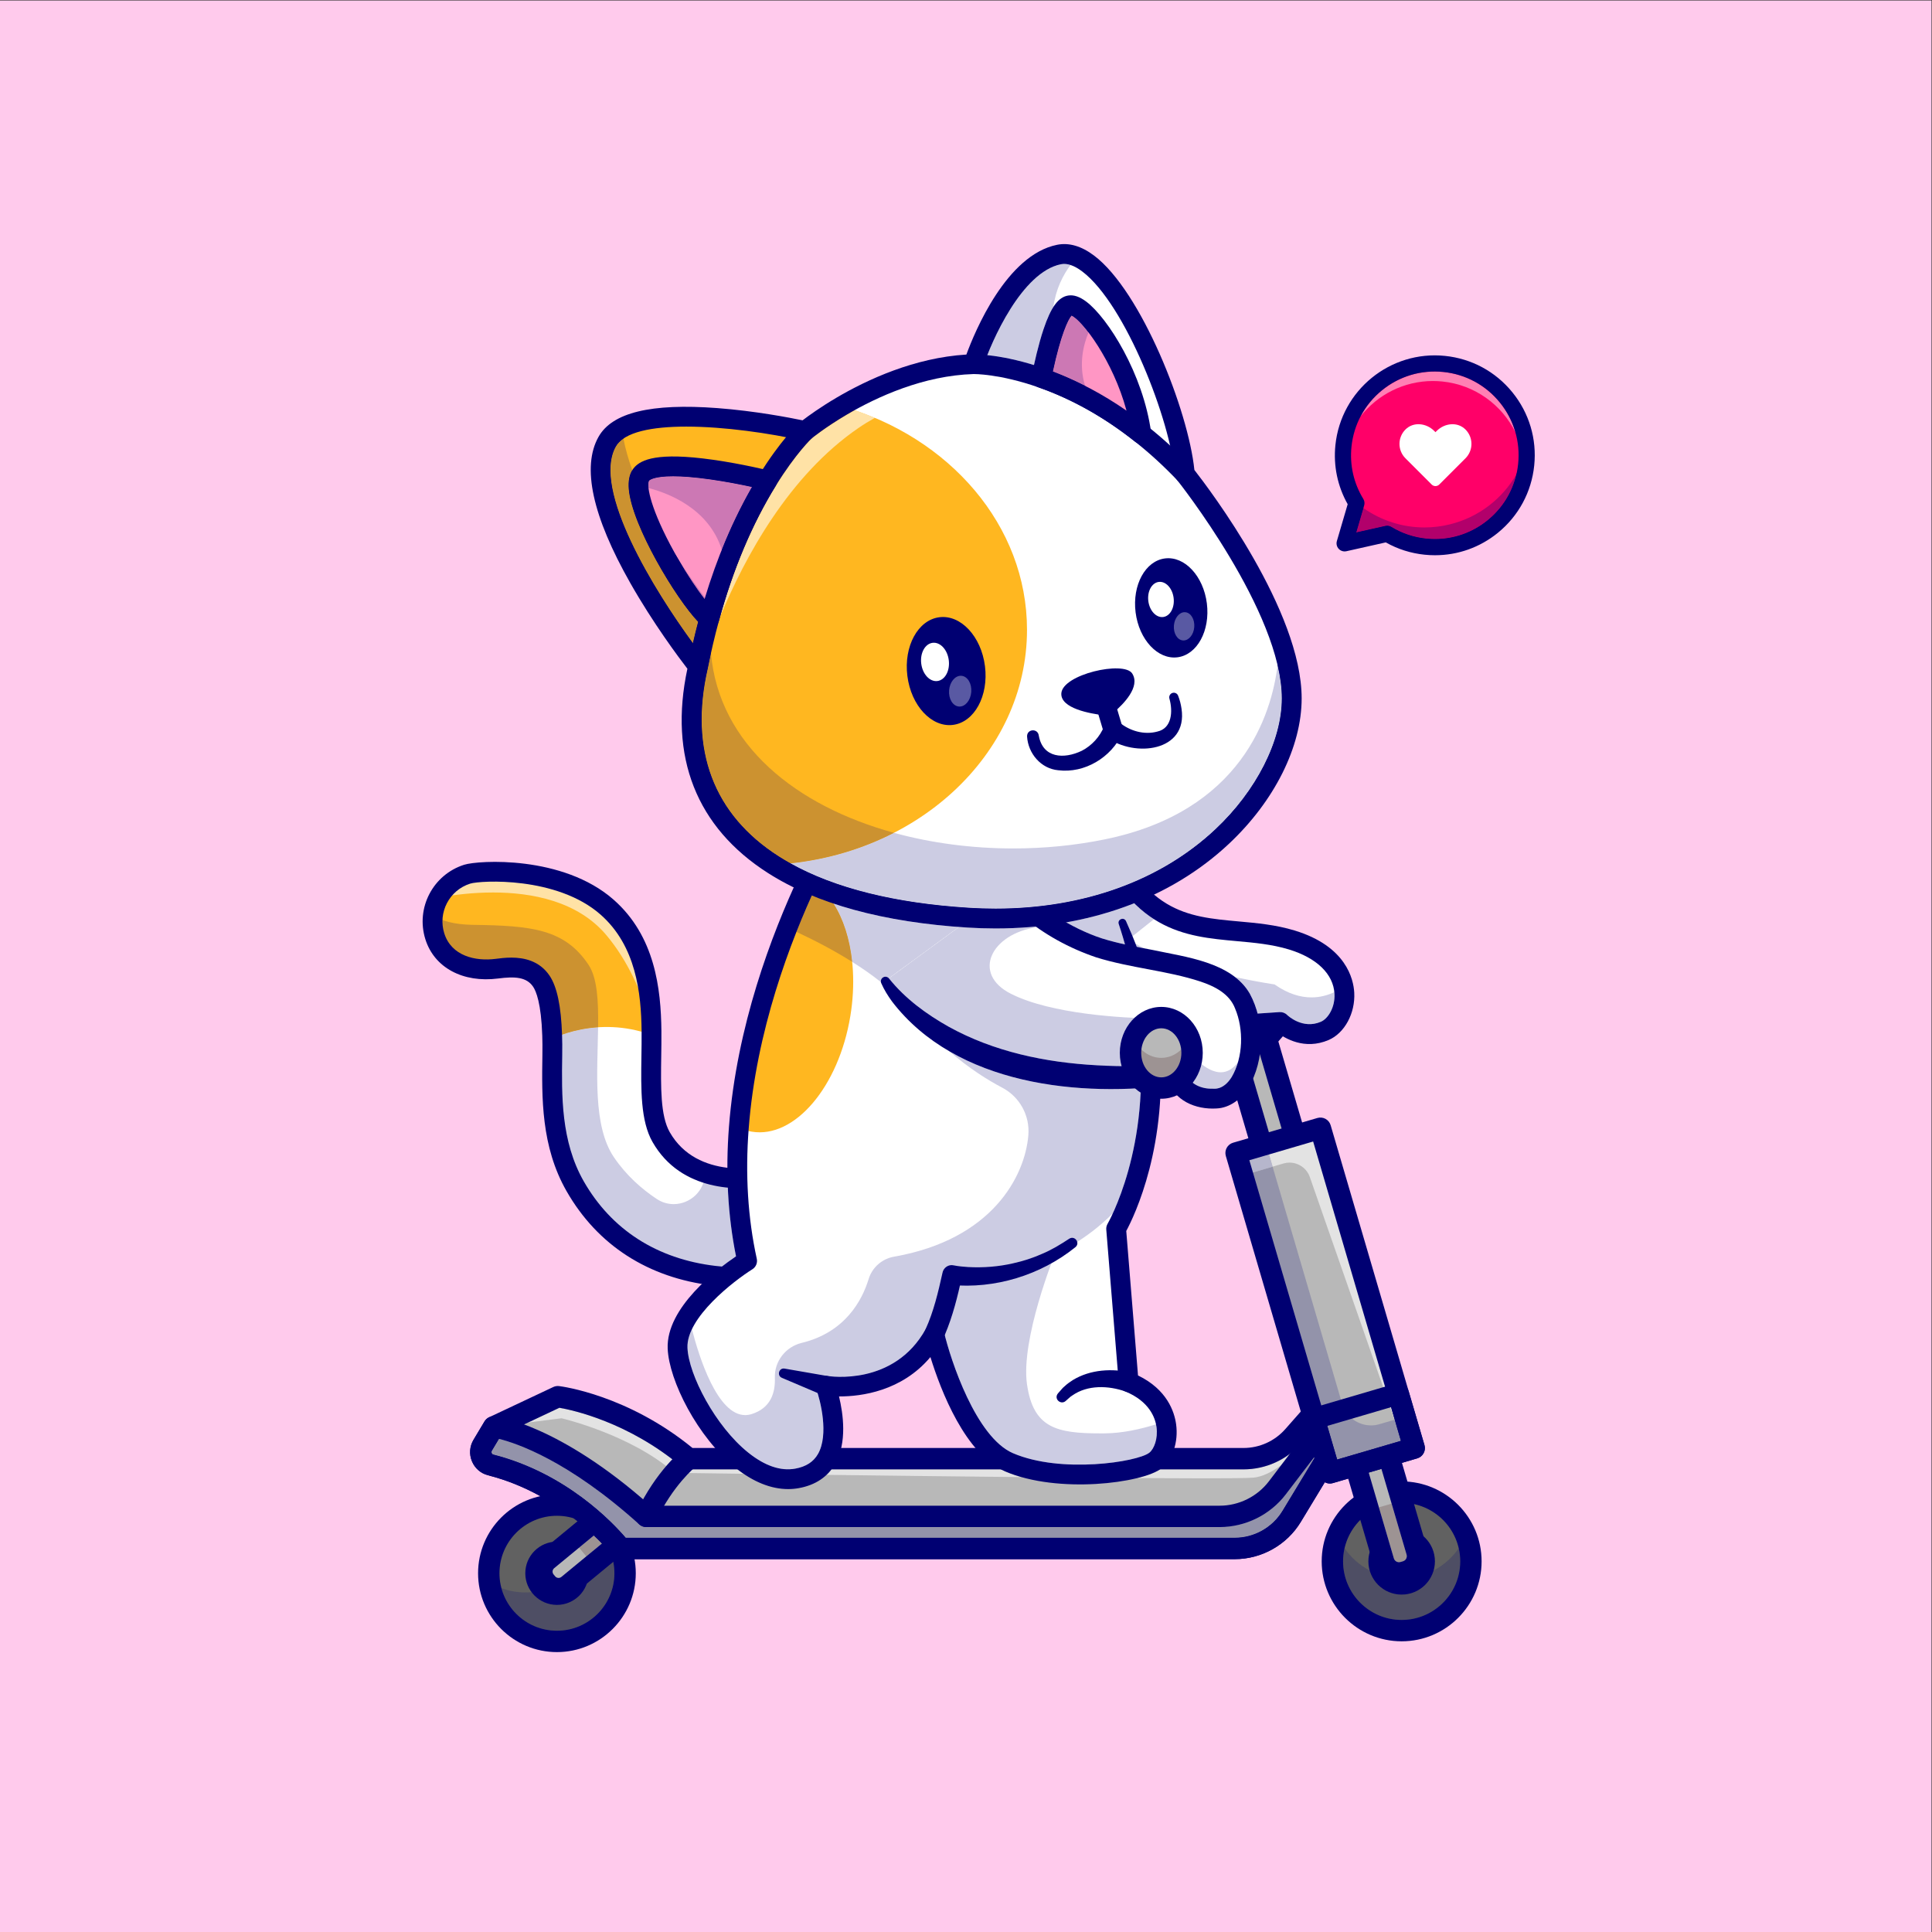 <?xml version="1.0" encoding="UTF-8" standalone="no"?>
<!-- Created with Inkscape (http://www.inkscape.org/) -->

<svg
   version="1.1"
   id="svg2"
   width="5333.333"
   height="5333.333"
   viewBox="0 0 5333.333 5333.333"
   sodipodi:docname="cat_kickBoard.eps"
   xmlns:inkscape="http://www.inkscape.org/namespaces/inkscape"
   xmlns:sodipodi="http://sodipodi.sourceforge.net/DTD/sodipodi-0.dtd"
   xmlns="http://www.w3.org/2000/svg"
   xmlns:svg="http://www.w3.org/2000/svg">
  <rect x="0" y="0" width="5333.333" height="5333.333" fill="#333333" stroke="none"/>
  <defs
     id="defs6" />
  <sodipodi:namedview
     id="namedview4"
     pagecolor="#ffffff"
     bordercolor="#000000"
     borderopacity="0.25"
     inkscape:showpageshadow="2"
     inkscape:pageopacity="0.0"
     inkscape:pagecheckerboard="0"
     inkscape:deskcolor="#d1d1d1" />
  <g
     id="g8"
     inkscape:groupmode="layer"
     inkscape:label="ink_ext_XXXXXX"
     transform="matrix(1.333,0,0,-1.333,0,5333.333)">
    <g
       id="g10"
       transform="scale(0.1)">
      <path
         d="M 0,0 H 40000 V 40000 H 0 Z"
         style="fill:#ffcaec;fill-opacity:1;fill-rule:nonzero;stroke:none"
         id="path12" />
      <path
         d="m 16473.1,13679.8 c -61,-15.4 -502.5,-122.6 -1107,-122.6 -178.5,0 -371.8,9.8 -573.8,33.4 -1278.4,151.2 -2274.7,792.2 -2881.8,1854.2 -500.5,876.3 -486.2,1856.2 -472.8,2720.8 2,136.9 1.5,272.8 -3.1,404 -15.9,482.5 -79.5,905.6 -223.6,1119.9 -218.9,325.1 -612.2,300 -920.4,260 -562.02,-72.3 -1116.32,130.3 -1286.05,670.7 -45.64,145.1 -57.44,292.3 -39.99,433.8 48.19,386.2 315.35,727.7 710.69,852.3 244.6,76.9 1458.85,589.7 2894.65,-680.5 791.7,-699.4 912.2,-1678.8 922,-2564.9 1.5,-180.5 -1.1,-356.9 -3.6,-526.1 -9.8,-660 -19,-1283.5 203,-1672.7 230.3,-402 565.6,-623 908.7,-738.9 626.6,-212.8 1279.8,-75.4 1365.5,-55.9 l 507.6,-1987.5"
         style="fill:#ffffff;fill-opacity:1;fill-rule:nonzero;stroke:none"
         id="path14" />
      <path
         d="m 13479.6,18582.5 h -0.6 c -1112.2,399.4 -2027,-75.4 -2056.7,-91.3 -15.9,482.5 -79.5,905.5 -223.6,1119.9 -218.9,325.1 -612.2,300 -920.4,259.9 -562.02,-72.2 -1116.32,130.3 -1286.05,670.8 -97.95,311.7 -39.49,635.8 132.29,886.6 124.6,183.5 310.23,327.6 538.41,399.4 244.6,76.9 1458.85,589.7 2894.65,-680.4 714.3,-630.8 882,-1489.1 915.3,-2301.9 3.6,-88.2 5.6,-175.9 6.7,-263"
         style="fill:#ffb720;fill-opacity:1;fill-rule:nonzero;stroke:none"
         id="path16" />
      <path
         d="m 13318.8,20031.3 c -131.2,436.4 -358.4,849.5 -748.9,1194.5 405.6,-310.7 626.3,-738.8 748.9,-1194.5"
         style="fill:#ffeaf7;fill-opacity:1;fill-rule:nonzero;stroke:none"
         id="path18" />
      <path
         d="m 13472.9,18845.5 c -33.3,812.8 -201,1671.1 -915.3,2301.9 -201.2,178 -398.1,321 -588.5,435 205.6,-92.3 408.4,-209.2 600.8,-356.6 v 0 c 390.5,-345 617.7,-758.1 748.9,-1194.5 106,-394.1 138.6,-808.8 154.1,-1185.8"
         style="fill:#ffffff;fill-opacity:1;fill-rule:nonzero;stroke:none"
         id="path20" />
      <path
         d="m 13472.9,18845.5 c -186.1,616.4 -473.3,1273.2 -915.8,1798.8 -595.9,707.6 -1548.3,883 -2346.2,883 -436.05,0 -825.96,-52.4 -1086.36,-98.9 124.6,183.5 310.23,327.6 538.41,399.4 91.54,28.8 361.45,74.5 723.25,74.5 442.6,0 1022.8,-68.4 1582.9,-319.9 190.4,-114 387.3,-257 588.5,-435 714.3,-630.8 882,-1489.1 915.3,-2301.9 v 0"
         style="fill:#ffe2a6;fill-opacity:1;fill-rule:nonzero;stroke:none"
         id="path22" />
      <path
         d="m 14728.8,13598.5 c -1247.9,164.7 -2221.3,801.9 -2818.3,1846.3 -418.9,733.4 -477.1,1539.4 -477.2,2289.5 0,146.2 2.2,290.3 4.4,431.3 0.7,49.2 1.1,98.2 1.1,147 0,62.6 -0.6,124.7 -2.1,185.9 76.6,38 437.9,204.3 949.4,237.6 -12.7,-924.2 -113.6,-2043.5 329.4,-2694.5 257.3,-378.3 578.7,-657.8 882.9,-860 111.8,-74.4 233.6,-108.1 352.4,-108.1 336.3,0 649.2,269.6 649.2,649.7 v 0 c 156.7,-53.2 315.1,-84.5 465.8,-101.3 12.2,-562.8 71.1,-1107.5 176.4,-1628.8 -121.7,-82.6 -311.6,-219.3 -513.4,-394.6 m -5765.73,7442.8 c 0.47,4.2 0.96,8.5 1.49,12.7 0.31,-0.2 0.61,-0.4 0.92,-0.6 -0.83,-4 -1.64,-8.1 -2.41,-12.1"
         style="fill:#cccce3;fill-opacity:1;fill-rule:nonzero;stroke:none"
         id="path24" />
      <path
         d="m 11436.7,18498.5 c -0.6,23.9 -1.3,47.6 -2.1,71.1 -15.9,482.5 -79.5,905.6 -223.6,1119.9 -152.4,226.3 -389.3,282.9 -623.2,282.9 -102.1,0 -203.6,-10.7 -297.2,-22.9 -72.8,-9.4 -145.6,-14.1 -217.3,-14.1 -481.94,0 -921.01,214.4 -1068.75,684.8 -44.27,140.8 -56.69,283.5 -41.48,421.1 0.77,4 1.58,8.1 2.41,12.1 169.23,-108.4 430.54,-191.2 832.85,-196.3 1220.37,-15.9 1898.77,-89.7 2390.07,-828.1 182.1,-273.4 205.1,-749.4 197.7,-1292.9 -511.5,-33.3 -872.8,-199.6 -949.4,-237.6 v 0"
         style="fill:#cc9230;fill-opacity:1;fill-rule:nonzero;stroke:none"
         id="path26" />
      <path
         d="m 10588.3,20178.7 c 265.9,0 585.3,-66.1 793,-374.5 154.3,-229.5 238.8,-631.1 258.4,-1227.8 4.5,-125.5 5.5,-261 3.2,-413.9 -12.9,-837.7 -27.5,-1787.1 445.8,-2616 573.4,-1002.9 1516.7,-1608.9 2727.8,-1752.2 181.3,-21.2 366.3,-31.9 549.7,-31.9 365.2,0 666.6,40.2 855.4,74 l -407.6,1595.7 c -490.6,-69.5 -1701.2,-119.6 -2300.6,928.2 -249.9,438 -240.3,1088.6 -230.1,1777.3 2.4,159.1 5.2,338.9 3.6,521.6 -8.6,782.2 -113.2,1763.9 -852.2,2412.5 -903.5,793.1 -2482.6,706.5 -2697.79,638.9 -431.42,-135.8 -672.16,-597.4 -536.54,-1028.8 148.14,-471.8 646.63,-582.6 1064.23,-528.8 84.3,10.9 198.1,25.7 323.7,25.7 z m 4777.9,-6826.5 c -199.2,0 -400.3,11.6 -597.6,34.7 -1345.7,159.2 -2395.5,835.6 -3036.1,1956.1 -529.1,926.5 -513.5,1935.5 -499.8,2825.8 2.2,145.8 1.2,274.6 -2.9,393.7 -22.1,669.6 -127.8,921.8 -188.9,1012.6 -136.6,202.9 -378.3,215.9 -723.8,171.1 -731.72,-94.1 -1323.5,224.8 -1508.09,812.6 -203.39,647 157.62,1339.3 804.76,1543.2 294.97,92.7 2040.83,200.3 3091.53,-722 860.9,-755.7 982.2,-1848.8 991.8,-2716.8 1.6,-188 -1.2,-370.5 -3.6,-531.5 -9.3,-631.3 -18.1,-1227.4 176.1,-1567.9 572.2,-1000.5 1900.9,-730.6 2050.5,-696.4 108.5,24.6 216.7,-41.5 244.3,-149.3 l 507.6,-1987.5 c 13.5,-52.8 5.4,-108.8 -22.5,-155.7 -27.9,-46.8 -73.2,-80.6 -126.1,-93.9 -85.3,-21.6 -542,-128.8 -1157.2,-128.8"
         style="fill:#000072;fill-opacity:1;fill-rule:nonzero;stroke:none"
         id="path28" />
      <path
         d="m 10121.9,7429.3 c 0,-779.6 632,-1411.6 1411.6,-1411.6 779.6,0 1411.5,632 1411.5,1411.6 0,779.6 -631.9,1411.5 -1411.5,1411.5 -779.6,0 -1411.6,-631.9 -1411.6,-1411.5"
         style="fill:#616161;fill-opacity:1;fill-rule:nonzero;stroke:none"
         id="path30" />
      <path
         d="m 11533.5,6239.1 c -549.8,0 -1013.6,374.6 -1149.8,882 153.8,-57.7 320.4,-89 494.4,-89 101.2,0 200,10.6 295.1,30.8 89.4,-97.5 210,-157.8 342.7,-170.6 17.6,-1.7 35,-2.6 52.4,-2.6 123.8,0 242.6,42.6 339.4,122.3 l 792.5,653.1 c 15.4,-76.3 23.5,-155.1 23.5,-235.8 0,-656.3 -533.9,-1190.2 -1190.2,-1190.2"
         style="fill:#4e4e64;fill-opacity:1;fill-rule:nonzero;stroke:none"
         id="path32" />
      <path
         d="m 11533.5,8619.5 c -656.3,0 -1190.2,-533.9 -1190.2,-1190.2 0,-656.3 533.9,-1190.2 1190.2,-1190.2 656.3,0 1190.2,533.9 1190.2,1190.2 0,656.3 -533.9,1190.2 -1190.2,1190.2 m 0,-2823.1 c -900.4,0 -1632.94,732.5 -1632.94,1632.9 0,900.4 732.54,1632.9 1632.94,1632.9 900.4,0 1632.9,-732.5 1632.9,-1632.9 0,-900.4 -732.5,-1632.9 -1632.9,-1632.9"
         style="fill:#000072;fill-opacity:1;fill-rule:nonzero;stroke:none"
         id="path34" />
      <path
         d="m 10878.4,7429.3 c 0,-361.8 293.3,-655.1 655.1,-655.1 361.8,0 655.1,293.3 655.1,655.1 0,361.8 -293.3,655.1 -655.1,655.1 -361.8,0 -655.1,-293.3 -655.1,-655.1"
         style="fill:#000072;fill-opacity:1;fill-rule:nonzero;stroke:none"
         id="path36" />
      <path
         d="m 11293.5,7263.8 31.7,-38.4 c 110.2,-133.8 307.9,-152.8 441.7,-42.6 l 1489.9,1227.7 -430.8,522.7 -1489.8,-1227.7 c -133.8,-110.2 -152.9,-308 -42.7,-441.7"
         style="fill:#b8b8b8;fill-opacity:1;fill-rule:nonzero;stroke:none"
         id="path38" />
      <path
         d="m 12141.5,7778.3 -149.1,181.2 306.2,252.3 c 63.6,-60.2 119.5,-116.1 167.5,-166 l -324.6,-267.5"
         style="fill:#9d9393;fill-opacity:1;fill-rule:nonzero;stroke:none"
         id="path40" />
      <path
         d="m 11464.3,7404.6 31.7,-38.4 c 21.2,-25.7 48.2,-31.9 62.5,-33.3 14.2,-1.4 41.9,-0.5 67.6,20.7 l 1319.1,1087 -149.3,181 -1319,-1086.9 c -39.3,-32.4 -45,-90.8 -12.6,-130.1 m 104,-514.9 c -17.4,0 -34.8,0.9 -52.4,2.6 -142.2,13.7 -270.7,82 -361.6,192.3 l -31.6,38.4 v 0 c -187.6,227.7 -155,565.7 72.7,753.3 l 1489.8,1227.8 c 94.4,77.7 233.9,64.3 311.6,-30.1 l 430.8,-522.7 c 37.3,-45.3 55.1,-103.6 49.5,-162.1 -5.6,-58.4 -34.3,-112.2 -79.6,-149.5 L 11907.7,7012 c -96.8,-79.7 -215.6,-122.3 -339.4,-122.3"
         style="fill:#000072;fill-opacity:1;fill-rule:nonzero;stroke:none"
         id="path42" />
      <path
         d="m 27592.5,7675.7 c 0,-792.2 642.2,-1434.4 1434.4,-1434.4 792.1,0 1434.3,642.2 1434.3,1434.4 0,792.2 -642.2,1434.3 -1434.3,1434.3 -792.2,0 -1434.4,-642.1 -1434.4,-1434.3"
         style="fill:#616161;fill-opacity:1;fill-rule:nonzero;stroke:none"
         id="path44" />
      <path
         d="m 29026.9,6462.7 c -668.9,0 -1213.1,544.1 -1213.1,1213 0,93.4 10.7,184.4 30.7,271.8 132.5,-192.7 310.9,-351.3 519.4,-460.1 81.9,-289 347.7,-500.7 663,-500.7 315.2,0 581.1,211.7 663,500.8 208.3,108.9 386.7,267.5 519.2,460.1 20.1,-87.5 30.8,-178.5 30.8,-271.9 0,-668.9 -544.2,-1213 -1213,-1213"
         style="fill:#4e4e64;fill-opacity:1;fill-rule:nonzero;stroke:none"
         id="path46" />
      <path
         d="m 29026.9,8888.7 c -668.9,0 -1213.1,-544.2 -1213.1,-1213 0,-668.9 544.2,-1213 1213.1,-1213 668.8,0 1213,544.1 1213,1213 0,668.8 -544.2,1213 -1213,1213 m 0,-2868.8 c -913,0 -1655.8,742.8 -1655.8,1655.8 0,912.9 742.8,1655.7 1655.8,1655.7 912.9,0 1655.7,-742.8 1655.7,-1655.7 0,-913 -742.8,-1655.8 -1655.7,-1655.8"
         style="fill:#000072;fill-opacity:1;fill-rule:nonzero;stroke:none"
         id="path48" />
      <path
         d="m 28337.9,7675.7 c 0,-380.5 308.4,-689 689,-689 380.5,0 689,308.5 689,689 0,380.5 -308.5,689 -689,689 -380.6,0 -689,-308.5 -689,-689"
         style="fill:#000072;fill-opacity:1;fill-rule:nonzero;stroke:none"
         id="path50" />
      <path
         d="m 25379,18838.5 2964,-10106.4 302.7,-1031.6 c 55.8,-189.8 255.1,-298.8 445.4,-242.9 189.8,55.9 298.9,255.1 243,444.9 l -302.7,1031 -2964.5,10107 -687.9,-202"
         style="fill:#b8b8b8;fill-opacity:1;fill-rule:nonzero;stroke:none"
         id="path52" />
      <path
         d="m 28972,7657.9 c -23.7,0 -42.4,7.8 -53.1,13.7 -15.1,8.2 -42,27.8 -53.3,66.1 l -309.9,1056.6 263.5,77.1 L 29129,7815 c 11.3,-38.4 -0.9,-69.4 -9.1,-84.4 -8.2,-15.1 -27.7,-42 -66.1,-53.3 h -0.1 l -50.4,-14.8 c -11.1,-3.3 -21.6,-4.6 -31.3,-4.6"
         style="fill:#9d9393;fill-opacity:1;fill-rule:nonzero;stroke:none"
         id="path54" />
      <path
         d="m 10162.7,9672.6 c 1692.4,-429.8 2690.5,-1729.7 2690.5,-1729.7 h 12718.4 c 481.4,0 927.5,251.3 1176.5,663 l 1501.3,2479.7 -159.9,257.3 -64.7,103.5 -84.2,135.6 -1156.5,-1313.2 c -261.2,-296.6 -637,-466.5 -1032.1,-466.5 H 14261 c -1328.1,1115.6 -2709.4,1283.3 -2709.4,1283.3 l -1328.1,-625.9 -227,-379.5 c -94.09,-157.3 -11.49,-362.4 166.2,-407.6"
         style="fill:#b8b8b8;fill-opacity:1;fill-rule:nonzero;stroke:none"
         id="path56" />
      <path
         d="m 24900.8,9395.1 c -377.1,0 -835.8,1.8 -1349.2,5.1 207,51 371.7,113.5 472.4,180.7 h 1728 c 348.4,0 684.3,114.1 958.6,320 l -179,-234.4 c -204,-149.7 -399.9,-242.2 -579.8,-257.7 -112.6,-9.6 -491.9,-13.7 -1051,-13.7 m -3747.9,25.4 c -1359.6,13.7 -2802.4,30.9 -4035.8,46.5 37,35 71.2,73 102.5,113.9 h 3508.3 c 29.7,-15.6 59.8,-30 90.4,-43.1 106,-45.4 218.1,-84.3 334.6,-117.3 m -5753.8,68.8 c -874.4,11.7 -1431.4,19.7 -1431.4,19.7 -907,797.4 -2339.7,1130 -2339.7,1130 l -692.4,-88.4 648.9,305.8 c 272.7,-47.5 1428.9,-295.2 2534.1,-1223.6 39.9,-33.5 90.3,-51.9 142.4,-51.9 h 1012.1 c 41.9,-32.4 83.9,-62.9 126,-91.6"
         style="fill:#e3e3e3;fill-opacity:1;fill-rule:nonzero;stroke:none"
         id="path58" />
      <path
         d="m 12957.9,8164.3 h 12613.7 c 401.3,0 779.6,213.1 987.1,556.1 l 1431,2363.7 -79.7,128.3 -959.9,-1089.9 c -303,-344.1 -739.8,-541.6 -1198.1,-541.6 H 14261 c -52.1,0 -102.5,18.4 -142.4,51.9 -1105.2,928.4 -2261.4,1176.1 -2534.1,1223.6 l -1205.7,-568.2 -192.4,-321.6 c -12.3,-20.6 -7.5,-39.7 -3.5,-49.3 4.5,-10.9 14.1,-25 34.2,-30.1 1509.8,-383.5 2478.4,-1414.5 2740.8,-1722.9 M 25571.6,7721.6 H 12853.2 c -68.9,0 -133.7,31.9 -175.6,86.5 -9.4,12.2 -975.9,1245.2 -2569.5,1650 -152.34,38.7 -274.24,144.5 -334.41,290.3 -60.66,146.8 -48.69,309.2 32.8,445.4 l 227.01,379.5 c 22.6,37.8 55.8,67.9 95.6,86.7 l 1328.1,625.8 c 37.7,17.8 79.6,24.6 121.1,19.6 58.1,-7.1 1419.6,-183.4 2762.5,-1281.7 H 25752 c 331.2,0 646.8,142.6 865.9,391.4 l 1156.6,1313.2 c 46.3,52.5 114.5,79.7 184.4,74.3 69.7,-5.8 132.6,-44.2 169.6,-103.6 l 308.9,-496.6 c 44,-70.7 44.5,-160.2 1.3,-231.5 L 26937.4,8491.2 c -287.1,-474.7 -810.5,-769.6 -1365.8,-769.6"
         style="fill:#000072;fill-opacity:1;fill-rule:nonzero;stroke:none"
         id="path60" />
      <path
         d="M 25571.6,8164.3 H 12957.9 c -262.4,308.4 -1231,1339.4 -2740.8,1722.9 -20.1,5.1 -29.7,19.2 -34.2,30.1 -2.1,4.9 -4.3,12.4 -4.4,21.3 0,8.4 2,18 7.9,28 l 146.8,245.4 c 365.2,-90.2 1438.8,-449.6 2903,-1769.4 40.7,-36.7 93.5,-57 148.2,-57 h 11874.7 c 533.5,0 1045.2,253.2 1368.8,677.3 l 668.2,875.5 -737.4,-1218 c -207.5,-343 -585.8,-556.1 -987.1,-556.1"
         style="fill:#9393aa;fill-opacity:1;fill-rule:nonzero;stroke:none"
         id="path62" />
      <path
         d="m 12957.9,8164.3 h 12613.7 c 401.3,0 779.6,213.1 987.1,556.1 l 737.4,1218 -668.2,-875.5 c -323.6,-424.1 -835.3,-677.3 -1368.8,-677.3 H 13384.4 c -54.7,0 -107.5,20.3 -148.2,57 -1464.2,1319.8 -2537.8,1679.2 -2903,1769.4 l -146.8,-245.4 c -12.3,-20.6 -7.5,-39.7 -3.5,-49.3 4.5,-10.9 14.1,-25 34.2,-30.1 1509.8,-383.5 2478.4,-1414.5 2740.8,-1722.9 M 25571.6,7721.6 H 12853.2 c -68.9,0 -133.7,31.9 -175.6,86.5 -9.4,12.2 -975.9,1245.2 -2569.5,1650 -152.34,38.7 -274.24,144.5 -334.41,290.3 -60.66,146.8 -48.69,309.2 32.8,445.4 l 227.01,379.5 c 44.8,75 129.7,116.8 216.3,106.2 54.3,-6.5 1337.8,-177.1 3219.2,-1851.2 h 11790.1 c 396.3,0 776.5,188.1 1016.9,503.1 l 1637.5,2145.8 c 44.2,57.9 114.6,90.1 186.6,86.8 72.6,-3.5 139,-42.4 177.4,-104.2 l 159.9,-257.4 c 44,-70.7 44.5,-160.2 1.3,-231.5 L 26937.4,8491.2 c -287.1,-474.7 -810.5,-769.6 -1365.8,-769.6"
         style="fill:#000072;fill-opacity:1;fill-rule:nonzero;stroke:none"
         id="path64" />
      <path
         d="m 13384.3,8385.6 c -32.2,0 -64.7,7 -95.6,21.8 -110.3,52.9 -156.7,185.1 -103.9,295.3 409.6,853.8 918.5,1257.3 939.9,1274.1 96.4,75.2 235.5,58.1 310.7,-38.3 75.1,-96.2 58.2,-234.9 -37.7,-310.3 -7.4,-5.9 -453.4,-365.8 -813.7,-1116.9 -38.1,-79.4 -117.3,-125.7 -199.7,-125.7"
         style="fill:#000072;fill-opacity:1;fill-rule:nonzero;stroke:none"
         id="path66" />
      <path
         d="m 27005,19382.9 -783.8,-891.8 -435.5,1164 c 0,0 1054,356.8 1219.3,-272.2"
         style="fill:#b8b8b8;fill-opacity:1;fill-rule:nonzero;stroke:none"
         id="path68" />
      <path
         d="m 26079.5,19501.6 219.4,-586.7 445.9,507.2 c -18.5,22.7 -41.6,41.2 -70.4,56.7 -150.1,81.1 -402.3,59.9 -594.9,22.8 m 141.7,-1231.9 c -13.3,0 -26.7,1.2 -40,3.6 -76.5,14.1 -140.1,67.3 -167.4,140.2 l -435.4,1164 c -21,56.1 -18.3,118.4 7.3,172.5 25.7,54.1 72.3,95.5 129,114.8 73.9,25 734.8,237.8 1169.1,4 169.4,-91.1 285.3,-239.7 335.3,-429.6 18.7,-71.3 0.7,-147.1 -47.9,-202.4 l -783.8,-891.8 c -42.4,-48.3 -103.2,-75.3 -166.2,-75.3"
         style="fill:#000072;fill-opacity:1;fill-rule:nonzero;stroke:none"
         id="path70" />
      <path
         d="M 25653.7,18688.5 28865.6,7737.7 c 11.3,-38.3 38.2,-57.9 53.3,-66.1 15,-8.2 46,-20.4 84.4,-9.1 l 50.4,14.8 h 0.1 c 38.4,11.3 57.9,38.2 66.1,53.3 8.2,15 20.4,46 9.1,84.4 l -3211.9,10950.7 -263.4,-77.2 M 28971.3,7215 c -91.5,0 -182.1,23 -264.7,68.1 -129.8,70.9 -224.2,188.1 -265.8,330 l -3274.2,11163.1 c -16.6,56.4 -10,117 18.1,168.5 28.2,51.5 75.6,89.7 131.9,106.3 l 688.3,201.8 c 117.3,34.5 240.3,-32.8 274.7,-150.1 L 29553.8,7939.6 c 41.7,-141.9 25.5,-291.5 -45.4,-421.3 -70.9,-129.8 -188.1,-224.2 -330,-265.8 l -50.4,-14.8 c -51.7,-15.1 -104.4,-22.7 -156.7,-22.7"
         style="fill:#000072;fill-opacity:1;fill-rule:nonzero;stroke:none"
         id="path72" />
      <path
         d="m 29287,10021.2 -1746,-512.1 -1942.9,6623.9 1746,512.1 1942.9,-6623.9"
         style="fill:#b8b8b8;fill-opacity:1;fill-rule:nonzero;stroke:none"
         id="path74" />
      <path
         d="m 29287,10021.4 -114.2,388.9 -1043.8,3559 1158,-3947.9 M 25598.2,16133 v 0 l 58.4,17.1 -42.6,-12.5 -15.8,-4.6"
         style="fill:#ffeaf7;fill-opacity:1;fill-rule:nonzero;stroke:none"
         id="path76" />
      <path
         d="m 29172.8,10410.3 -76.7,261.4 -216.4,-63.5 -1754.5,5026.1 c -63.9,183.1 -235.8,299 -420.8,299 -41.6,0 -83.9,-5.9 -125.7,-18.1 l -224.3,-65.8 -136.4,465.1 -604,-176.9 42.6,12.5 1687.5,494.8 784.9,-2675.6 1043.8,-3559"
         style="fill:#e3e3e3;fill-opacity:1;fill-rule:nonzero;stroke:none"
         id="path78" />
      <path
         d="m 27556.3,9513.5 0.1,0.1 301.1,88.3 v 0 l -301.2,-88.4"
         style="fill:#cca2d4;fill-opacity:1;fill-rule:nonzero;stroke:none"
         id="path80" />
      <path
         d="m 27541.1,9509 v 0.1 l 15.3,4.5 -0.1,-0.1 -15.2,-4.5"
         style="fill:#000072;fill-opacity:1;fill-rule:nonzero;stroke:none"
         id="path82" />
      <path
         d="m 27857.5,9601.9 v 0 l 268.3,78.7 -268.3,-78.7"
         style="fill:#000072;fill-opacity:1;fill-rule:nonzero;stroke:none"
         id="path84" />
      <path
         d="M 27541.1,9509.1 25598.2,16133 h -0.1 l 136.7,-465.4 619.6,181.8 1440.2,-4910.1 c 79.7,-271.7 328.1,-448 597.6,-448 58.1,0 117.2,8.2 175.7,25.4 l 311.8,91.5 223.6,-640.5 183.6,53.7 -1161.1,-340.8 -268.3,-78.7 -301.1,-88.3 -15.3,-4.5"
         style="fill:#9393aa;fill-opacity:1;fill-rule:nonzero;stroke:none"
         id="path86" />
      <path
         d="m 29286.9,10021.4 -114.1,388.9 114.2,-388.9 h -0.1 M 25598.2,16133 v 0 l 15.8,4.6 -15.9,-4.6"
         style="fill:#ccbbdc;fill-opacity:1;fill-rule:nonzero;stroke:none"
         id="path88" />
      <path
         d="m 29103.3,9967.7 -223.6,640.5 216.4,63.5 76.7,-261.4 114.1,-388.9 -183.6,-53.7 m -3368.5,5699.9 -136.6,465.4 15.8,4.6 604,176.9 136.4,-465.1 -619.6,-181.8"
         style="fill:#b6b6cc;fill-opacity:1;fill-rule:nonzero;stroke:none"
         id="path90" />
      <path
         d="m 25872.9,15982.9 1818.2,-6199.1 1321.2,387.5 -1818.3,6199.1 z M 27541,9287.7 c -36.8,0 -73.3,9.2 -106.1,27.1 -51.6,28.2 -89.8,75.7 -106.3,132 l -1942.9,6623.9 c -16.5,56.3 -9.9,116.9 18.2,168.4 28.2,51.5 75.6,89.8 131.9,106.3 l 1746,512.1 c 56.4,16.5 117,10 168.5,-18.2 51.5,-28.1 89.7,-75.6 106.2,-131.9 l 1942.9,-6623.9 c 34.4,-117.3 -32.8,-240.3 -150.1,-274.7 l -1746,-512.1 c -20.4,-6 -41.4,-9 -62.3,-9"
         style="fill:#000072;fill-opacity:1;fill-rule:nonzero;stroke:none"
         id="path92" />
      <path
         d="m 27486.5,10480.8 204.6,-697 1321.2,387.3 -204.6,697.5 z m 54.5,-1193.1 c -95.8,0 -184,62.6 -212.3,159.1 l -329.3,1121.7 c -16.5,56.4 -10,116.9 18.2,168.5 28.1,51.5 75.5,89.7 131.9,106.3 l 1745.9,512.4 c 56.2,16.5 116.9,10 168.5,-18.2 51.5,-28.1 89.7,-75.6 106.2,-131.9 l 329.3,-1122.3 c 16.5,-56.3 10,-116.9 -18.2,-168.4 -28.1,-51.5 -75.6,-89.8 -131.9,-106.3 l -1746,-511.8 c -20.7,-6.2 -41.7,-9.1 -62.3,-9.1"
         style="fill:#000072;fill-opacity:1;fill-rule:nonzero;stroke:none"
         id="path94" />
      <path
         d="m 27433.7,18660.9 c -516.8,-221.5 -923,184.6 -923,184.6 l -2732,-184.6 c 162.5,-1363.5 -55.9,-2469 -284.6,-3186.4 l -0.5,-0.5 c -186.2,-584.1 -379.5,-911.2 -379.5,-911.2 l 258.4,-3175.1 c 468.2,-190.8 692.3,-504.1 763.1,-809.2 81,-344 -33.4,-678.4 -209.2,-815.3 -332.3,-258.4 -1993.7,-480 -3027.5,-36.9 -1033.7,443 -1550.6,2658.2 -1550.6,2658.2 -738.4,-1329.1 -2252.1,-1070.7 -2252.1,-1070.7 0,0 627.6,-1698.3 -590.8,-1919.8 -1218.3,-221.5 -2436.7,1809.1 -2473.6,2695.2 -9.7,232.2 84.6,466.6 229.2,686.6 406.1,619.4 1210.7,1122.4 1210.7,1122.4 -203.6,926.6 -241,1860.9 -171.3,2760.8 119.5,1551.7 555.9,3001.8 1006.1,4137.6 145.6,368.2 293.3,703.5 431.7,998.9 311.3,662.5 577.4,1121.5 681,1293.7 29.8,49.8 46.2,75.9 46.2,75.9 l 5270.8,-184.6 c 29.7,-80.5 60,-158.4 90.8,-233.3 364,-886.1 786.5,-1366.5 1243.4,-1636.2 827.1,-489.8 1768.1,-290.3 2680.3,-567.2 696.4,-211.2 1001.5,-599.9 1073.3,-972.7 78.9,-407.2 -120.5,-794.3 -390.3,-910.2"
         style="fill:#ffffff;fill-opacity:1;fill-rule:nonzero;stroke:none"
         id="path96" />
      <path
         d="m 17610.1,18969.6 c -241.5,-1468.6 -1154.8,-2541.3 -2040.3,-2395.7 -93.9,15.4 -184.1,44.1 -269.2,85.2 157.9,2054.7 872.2,3931.9 1437.8,5136.4 702.5,-355.8 1085,-1528.5 871.7,-2825.9"
         style="fill:#ffb720;fill-opacity:1;fill-rule:nonzero;stroke:none"
         id="path98" />
      <path
         d="m 16317.3,9582.3 c -258.8,0 -534.2,115.6 -820.9,344.9 -681.1,544.8 -1236.3,1614.1 -1259.5,2170.6 -5.2,125.1 29.9,255.5 92.4,386 146.3,-570.8 524.3,-1779.2 1103.1,-1779.2 42.8,0 86.6,6.6 131.6,20.6 399.7,124 493.9,446.7 482.7,751.4 -12.5,340.7 223.6,643 554.9,723.1 903.3,218.5 1253.1,884.6 1387.1,1322.3 73.9,241.3 277.1,419.4 525.7,463.1 2035.9,357.3 2711.4,1667.6 2781.9,2514.6 33.9,408.4 -179.3,795.6 -542.1,986.3 -292.7,153.8 -682.5,395 -1093.9,752.6 980.5,-568.6 2189.3,-782.6 3351.9,-782.6 206.2,0 411.4,6.8 613.2,19.5 -42.4,-1268.3 -395.5,-2192 -578.6,-2590.6 -543.9,-558 -1204.9,-855.9 -1204.9,-855.9 0,0 -707.1,-1753.2 -573.8,-2685.9 129.5,-902.8 609.3,-1017.2 1516.9,-1017.2 30.6,0 61.6,0.1 93.2,0.3 361.9,2.6 735.7,85.2 1062.2,187.3 4.1,-19.1 7.1,-37.1 9.4,-53.8 33.9,-245.5 -51.6,-458.6 -149.2,-534.5 -146.8,-114.2 -760.8,-246.6 -1444,-246.6 -469.3,0 -971.4,62.5 -1376.7,236.2 -768.6,329.4 -1294.1,1928.2 -1431.8,2516.4 -19.3,82.6 -87.4,144.8 -171.3,156.5 -9.5,1.3 -19,2 -28.4,2 -73.7,0 -142.8,-39.8 -179.3,-105.5 -480.2,-864.4 -1318.3,-987.2 -1755.8,-987.2 -160.8,0 -267.5,16.6 -282.5,19.1 -11.4,1.9 -22.9,2.9 -34.3,2.9 -60.4,0 -118.4,-26.7 -157.8,-74 -46.8,-56.3 -60.1,-133.3 -34.9,-202 87.5,-238.3 264.4,-944.1 36,-1343.4 -93.7,-163.8 -247.7,-263.2 -470.9,-303.7 -49.9,-9.1 -100.4,-13.6 -151.6,-13.6 m 10802,9218.2 c -264,0 -454.1,181 -463.4,190.1 -38.6,38.6 -91.2,60 -145.3,60 -4.5,0 -9,-0.1 -13.5,-0.4 l -452.5,-30.6 c -38.3,145.1 -92.6,284.4 -162.7,413.2 -78.6,136 -182.1,248.2 -302.7,341.9 471.8,-101.8 816.2,-151.8 816.2,-151.8 277.9,-194.3 534.3,-268.2 763.4,-268.2 174.7,0 333.7,43 474.4,108.4 1,-10.6 1.9,-21.2 2.4,-31.8 15.5,-281.8 -131.4,-517.1 -282.5,-581.8 -82.1,-35.2 -160.7,-49 -233.8,-49 m -8876.7,871.6 c -187.2,148.7 -388.1,288.3 -594.5,418.3 -49.4,473.6 -184.4,891.5 -386.2,1206.6 746.3,-249.3 1615,-411.3 2598.6,-484.3 l -1451.8,-1062.6 c -18.5,20.8 -44.9,33.1 -72.4,33.1 -12.5,0 -25.3,-2.5 -37.7,-7.9 -41,-17.8 -63.1,-61 -56,-103.2 m 5458.3,697.6 c -53,10.2 -105.8,20.5 -158.4,31 -8.6,22.4 -17.3,44.8 -26.1,67.1 58.6,-33.8 120.2,-66.4 184.5,-98.1 m -403.7,82.4 c -162.6,36.1 -322,76.2 -476.3,124.4 -257.1,84 -504,199.4 -740,331.9 493.2,87.5 964.2,220 1407.6,395.8 133.1,-132.6 269.9,-241 409.5,-330.1 l -443.7,-352.1 c -43.5,105.2 -88.8,209.7 -135.6,313.5 -15.8,32.8 -43.5,46.7 -71.1,46.7 -50.8,0 -101.7,-46.8 -79.4,-109.3 46.7,-138.4 89.7,-279 129,-420.8"
         style="fill:#cccce3;fill-opacity:1;fill-rule:nonzero;stroke:none"
         id="path100" />
      <path
         d="m 17648.1,20090.4 c -383.8,241.8 -786.5,450.2 -1154.8,621.3 106.5,269.3 213.9,520.9 318.3,752.3 144.7,-59.4 295,-115.1 450.3,-167 201.8,-315.1 336.8,-733 386.2,-1206.6"
         style="fill:#cc9230;fill-opacity:1;fill-rule:nonzero;stroke:none"
         id="path102" />
      <path
         d="m 27433.9,18660.9 h 0.5 -0.5 M 17578.5,22956 c -111.3,-187.2 -363.9,-629.1 -654.5,-1247.6 -561.6,-1196.2 -1263.7,-3045.9 -1418.9,-5065 -73.8,-951.9 -17.6,-1860.6 167.1,-2701.1 18.6,-84.7 -18.1,-172 -91.7,-218 -382.5,-239.6 -1369.8,-999 -1343.6,-1626.5 23.2,-556.5 578.4,-1625.8 1259.5,-2170.6 343.5,-274.7 670.5,-386.2 972.5,-331.3 223.2,40.5 377.2,139.9 470.9,303.7 228.4,399.3 51.5,1105.1 -36,1343.4 -25.2,68.7 -11.9,145.7 34.9,202 46.8,56.2 119.9,83.3 192.1,71.1 55.6,-9.2 1381.6,-213.9 2038.3,968.1 41.2,74.1 123.7,115.2 207.7,103.5 83.9,-11.7 152,-73.9 171.3,-156.5 137.7,-588.2 663.2,-2187 1431.8,-2516.4 995.6,-426.6 2573.1,-182.3 2820.7,10.4 97.6,75.9 183.1,289 149.2,534.5 -25.7,186.5 -145,530.5 -654.5,738.1 -71.6,29.2 -120.8,96.2 -127.1,173.3 l -258.4,3175.1 c -3.4,42.3 6.3,84.5 27.9,121 9.1,15.5 920.3,1600.9 637.4,3969.4 -6.6,55.9 9.9,112 45.8,155.2 35.9,43.3 88,70 144.1,73.8 l 2732.1,184.6 c 58.8,3.9 117,-17.7 158.8,-59.6 11.9,-11.6 318.3,-303.4 697.2,-141.1 151.1,64.7 298,300 282.5,581.8 -22.4,406.8 -366.6,740.8 -944.4,916.3 -350.8,106.6 -719.6,139.8 -1076.4,172 -1089.5,98.2 -2215.5,199.8 -3021.7,2260.7 L 17578.5,22956 M 16321.2,9172.4 c -353.1,0 -722.6,147.8 -1081.1,434.5 -798.6,638.8 -1385.7,1816.4 -1413.1,2473.8 -35.4,849.8 1030.7,1651.6 1415.2,1912.4 -169.8,840.5 -219,1741.9 -146.1,2681.8 159.9,2080.9 880.4,3980.6 1456.6,5207.8 401.8,855.6 725.8,1370.6 739.4,1392.1 39,61.6 107.1,98.6 180.6,95.4 l 5270.8,-184.7 c 83.2,-2.9 156.3,-55.7 185.2,-133.7 719.3,-1943.1 1647.8,-2026.8 2723,-2123.7 377.3,-34 767.6,-69.1 1158.8,-188 1068.4,-324.6 1219.4,-1007.6 1234.7,-1286.3 23.5,-426.8 -199.6,-839.6 -530.5,-981.4 v 0 c -499.9,-214.3 -909.9,35.4 -1073.3,162.9 l -2436.1,-164.6 c 202.1,-2164.5 -514.1,-3642.1 -681.5,-3953.3 l 243.4,-2991.8 c 602.3,-291.1 753.4,-751.7 789,-1009.9 50.5,-366.3 -71.6,-733.7 -303.8,-914.4 -395.7,-307.7 -2142.5,-531.4 -3234.1,-63.5 -828.7,355.1 -1335,1674 -1549.9,2368.8 -594.7,-707.8 -1430,-815.5 -1883.3,-815.5 -3.3,0 -6.5,0 -9.8,0 86.1,-354.1 171.9,-954.7 -78.8,-1394.2 -155.3,-272.1 -409,-441.9 -754.2,-504.7 -72.8,-13.2 -146.6,-19.8 -221.1,-19.8"
         style="fill:#000072;fill-opacity:1;fill-rule:nonzero;stroke:none"
         id="path104" />
      <path
         d="m 23309.1,11192.7 c -352.4,125.2 -785.1,141.5 -1101.7,-81.1 l -34.3,-22.9 c -20.8,-18.1 -72.2,-64 -93.6,-82.3 -102.6,-108.3 -265,32.1 -170.3,147.3 l 68.3,77.7 34.7,38.9 39.1,34.5 c 43.5,42.1 115.5,93.8 167.7,126.3 364.2,221 815.5,244.6 1223.1,150.1 279.2,-86.5 141.2,-491.3 -133,-388.5"
         style="fill:#000072;fill-opacity:1;fill-rule:nonzero;stroke:none"
         id="path106" />
      <path
         d="m 17038,11117.2 -846.5,359.7 c -108.5,46.3 -59.4,210.7 55.9,190.8 l 907.2,-157.2 c 297.9,-68 170.5,-498.6 -116.6,-393.3"
         style="fill:#000072;fill-opacity:1;fill-rule:nonzero;stroke:none"
         id="path108" />
      <path
         d="m 19167.6,12481.4 c 167.7,369.1 261.7,768.7 349.3,1163.9 18.3,111.1 125.7,186.9 236.2,159.6 96.4,-19.2 197.7,-27.6 296.7,-34.5 312.6,-16.5 628.3,7.1 934.4,78.2 204.7,45.2 407.8,110.6 599.1,196.5 197.6,81.9 380.5,194.5 560.3,312.5 115.5,72.8 233.4,-89.7 125.4,-176.6 -718.2,-578.1 -1666.9,-869.5 -2586.9,-780.1 l 236.2,159.6 c -87.6,-402.5 -187.2,-804.5 -348.2,-1185.8 -11.7,-26.6 -25.5,-57.6 -40.9,-87 -134.2,-238.3 -485.1,-51.4 -361.6,193.7"
         style="fill:#000072;fill-opacity:1;fill-rule:nonzero;stroke:none"
         id="path110" />
      <path
         d="m 23318.7,20935.5 c 325,-720.2 575,-1475.5 665,-2264.2 22.7,-270.2 -368.9,-316.2 -408.4,-46.8 -2.9,381.6 -43.2,766.3 -117.7,1143.4 -72.2,372.1 -168.2,746.1 -289.4,1105 -34.4,96.6 105.7,155.7 150.5,62.6"
         style="fill:#000072;fill-opacity:1;fill-rule:nonzero;stroke:none"
         id="path112" />
      <path
         d="m 25163.2,17257.9 c -720,-18.4 -797.9,498.5 -797.9,498.5 -4748.8,-480 -6032.3,1938.3 -6032.3,1938.3 l 2603.3,1905.4 c 0,0 206.7,-366.6 882.5,-777.8 181,-109.8 395.9,-223.6 649.2,-333.9 989.7,-430.7 2713.6,-369.2 3193.6,-1089.1 141.5,-212.8 218.9,-484.6 238.9,-763.5 48.2,-664.6 -230.2,-1365 -737.3,-1377.9"
         style="fill:#ffffff;fill-opacity:1;fill-rule:nonzero;stroke:none"
         id="path114" />
      <path
         d="m 25143,17463.5 c -14,0 -28.1,0.4 -41.8,0.8 -13.6,0.4 -26.7,0.9 -38.7,0.9 -2.3,0 -4.6,-0.1 -6.9,-0.1 -208.5,6.7 -437.4,117.5 -486.9,318.9 54.3,87.1 92.2,188.5 108.8,298.3 3.9,26.3 6.6,53.1 8.1,80.3 146.1,-165 316.5,-303.8 498.1,-347.3 33.5,-8 65.7,-11.8 96.5,-11.8 148.1,0 265.3,87.1 356.4,205.7 -31.6,-108.2 -74.8,-211 -130.1,-304.7 -79.6,-128.6 -184.7,-215.4 -294.5,-234.9 -20.2,-4.8 -44.4,-6.1 -69,-6.1 m -1774.4,466.9 c -217.8,0 -435,5.6 -651.6,18.7 -1064.8,56.9 -2135.6,279.8 -3073.5,800.5 -457.7,257.1 -896,578.4 -1226.4,989.7 -2.6,3.8 -5.4,7.4 -8.4,10.8 l 1451.8,1062.6 c 58.5,-4.3 117.3,-8.3 176.6,-12 194.6,-12.2 387.3,-18.3 577.9,-18.3 283.1,0 561.6,13.4 834.3,39.8 7.3,-5.2 14.5,-10.4 21.8,-15.5 -944.7,-131 -1358,-963 -534.8,-1377.6 843.1,-424.9 2327.7,-500.4 2964,-512.7 -280.3,-76.7 -488.6,-365.3 -488.6,-709.5 0,-97.7 16.8,-191 47.3,-276.1 -30.2,-0.2 -60.3,-0.4 -90.4,-0.4"
         style="fill:#cccce3;fill-opacity:1;fill-rule:nonzero;stroke:none"
         id="path116" />
      <path
         d="m 18417.1,19739.3 c 330.4,-411.3 768.7,-732.6 1226.4,-989.7 937.9,-520.7 2008.7,-743.6 3073.5,-800.5 539.1,-32.6 1082.7,-18.3 1627.5,11.4 l 223.5,-173.4 c 47.9,-203.3 278.1,-315.3 487.6,-322 13.8,0.2 29.4,-0.3 45.6,-0.8 37.7,-1.1 79.1,-2.3 110.8,5.3 109.8,19.5 214.9,106.3 294.5,234.9 240.8,408.1 252.7,991.9 71.5,1419.5 -115.4,305.8 -422.1,460.7 -718.7,559.7 -693.8,228 -1447,277.7 -2162.3,501.8 -552.4,187.4 -1073.6,472.1 -1521.6,849.6 -133.4,115 -260.6,243.6 -366.4,386.9 -16.9,24.4 -29.8,41.4 -51.2,77.6 -57.6,97.5 -25.2,223.2 72.3,280.8 100.2,59.5 230,22.5 285.2,-79.6 192.2,-276.7 469.4,-483.3 752,-666.4 299.3,-184.8 617.8,-348.2 953.6,-457.9 336.3,-105.1 696.7,-171.7 1060.9,-241.5 663.1,-143.1 1620.7,-246.5 2000.1,-902.2 316,-580.8 310.3,-1374.1 -27.9,-1946.5 -136.3,-226 -380.4,-419.9 -660.3,-431.5 -433,-26.5 -888.3,162.4 -1017.9,612.2 -6.7,22.2 -8.3,31.8 -13.5,58.7 l 223.5,-173.4 c -2016.8,-281.2 -4586,-14.5 -5912.6,1717.6 -87.4,121.4 -162.4,239.7 -224,380.3 -20.9,48.2 1.2,104.2 49.4,125.1 44.1,19.2 93,2 118.5,-36"
         style="fill:#000072;fill-opacity:1;fill-rule:nonzero;stroke:none"
         id="path118" />
      <path
         d="m 23411.7,18206.9 c 0,-402.9 285.4,-729.5 637.5,-729.5 352.1,0 637.5,326.6 637.5,729.5 0,402.9 -285.4,729.6 -637.5,729.6 -352.1,0 -637.5,-326.7 -637.5,-729.6"
         style="fill:#b8b8b8;fill-opacity:1;fill-rule:nonzero;stroke:none"
         id="path120" />
      <path
         d="m 24049.2,17477.2 c -3.9,0 -7.8,0 -11.7,0.1 v 0.2 c 3.9,-0.1 7.8,-0.1 11.7,-0.1 66.1,0 129.9,11.5 189.9,32.9 0,-0.1 0,-0.1 0.1,-0.1 -60,-21.5 -123.8,-33 -190,-33"
         style="fill:#d6a2bd;fill-opacity:1;fill-rule:nonzero;stroke:none"
         id="path122" />
      <path
         d="m 24037.5,17477.3 c -46.5,1 -91.8,7.6 -135.4,19.4 0.1,0 0.3,0.1 0.4,0.1 43.5,-11.7 88.6,-18.4 135,-19.3 v -0.2"
         style="fill:#0a005b;fill-opacity:1;fill-rule:nonzero;stroke:none"
         id="path124" />
      <path
         d="m 23902.1,17496.7 c -75.9,20.6 -146.5,56.7 -209.2,105.2 62.8,-48.6 133.6,-84.6 209.6,-105.1 -0.1,0 -0.3,-0.1 -0.4,-0.1 m 337.1,13.5 c -0.1,0 -0.1,0 -0.1,0.1 83.7,29.8 160,78.9 224.9,142.6 -64.9,-63.8 -141.2,-112.9 -224.8,-142.7"
         style="fill:#0a005b;fill-opacity:1;fill-rule:nonzero;stroke:none"
         id="path126" />
      <path
         d="m 24685.6,18162.6 v 0 c 0.7,14.7 1.1,29.5 1.1,44.3 0,38.7 -2.6,76.7 -7.7,113.8 5.1,-37 7.7,-75 7.7,-113.6 0,-14.9 -0.3,-29.8 -1.1,-44.5"
         style="fill:#d6cccc;fill-opacity:1;fill-rule:nonzero;stroke:none"
         id="path128" />
      <path
         d="m 24677.5,18082.3 c 3.9,26.4 6.6,53.1 8.1,80.3 v 0 c -1.5,-27.2 -4.2,-54 -8.1,-80.3"
         style="fill:#ada3b6;fill-opacity:1;fill-rule:nonzero;stroke:none"
         id="path130" />
      <path
         d="m 24049.2,17477.4 c -3.9,0 -7.8,0 -11.7,0.1 -46.4,0.9 -91.5,7.6 -135,19.3 -76,20.5 -146.8,56.5 -209.6,105.1 -169.6,131.2 -281.2,353.4 -281.2,605.2 0,111.8 22.2,217.5 61.5,312.1 102.3,-246.3 322,-416.7 576,-416.7 254.1,0 473.7,170.4 576.1,416.7 25.7,-61.9 44.1,-128.6 53.7,-198.5 5.1,-37.1 7.7,-75.1 7.7,-113.8 0,-14.8 -0.4,-29.6 -1.1,-44.3 -1.5,-27.2 -4.2,-53.9 -8.1,-80.3 -25.7,-170.7 -103.3,-321.2 -213.5,-429.4 -64.9,-63.7 -141.2,-112.8 -224.9,-142.6 -60,-21.4 -123.8,-32.9 -189.9,-32.9"
         style="fill:#9d9393;fill-opacity:1;fill-rule:nonzero;stroke:none"
         id="path132" />
      <path
         d="m 24049.2,18715.1 c -229.4,0 -416.1,-228 -416.1,-508.2 0,-280.2 186.7,-508.2 416.1,-508.2 229.5,0 416.2,228 416.2,508.2 0,280.2 -186.7,508.2 -416.2,508.2 z m 0,-1459.1 c -473.6,0 -858.8,426.6 -858.8,950.9 0,524.3 385.2,950.9 858.8,950.9 473.6,0 858.9,-426.6 858.9,-950.9 0,-524.3 -385.3,-950.9 -858.9,-950.9"
         style="fill:#000072;fill-opacity:1;fill-rule:nonzero;stroke:none"
         id="path134" />
      <path
         d="m 26750.7,25546.5 c 0,-1882.9 -2270.6,-4818.1 -6700.9,-4541.2 -1747.6,109.2 -3090,494.3 -4034.6,1097.4 -1450.1,925.5 -1961.3,2364.4 -1558.8,4108.3 0,0 -2637.2,3314.1 -1882.9,4651.9 65.6,116.4 170.2,209.2 304,282.1 1031.2,561.4 3794.1,-60.6 3794.1,-60.6 0,0 286.6,237 759.4,515.4 646.6,380 1641.9,837.4 2729.5,869.1 0,0 664.6,2049.1 1772.2,2270.6 122,24.6 247.6,5.1 374.8,-50.7 1022.5,-448.7 2129.6,-3258.7 2228,-4490.4 0,0 1363,-1703.5 1950.6,-3346.9 v -1 c 161.6,-451.3 264.6,-898.4 264.6,-1304"
         style="fill:#ffffff;fill-opacity:1;fill-rule:nonzero;stroke:none"
         id="path136" />
      <path
         d="m 21412.5,32450.8 c -412.3,126.9 -746.2,181.9 -965.9,205.6 251.6,638.7 821.5,1741 1526.4,1882 21,4.3 42.6,6.4 64.8,6.4 41.9,0 85.8,-7.5 131.8,-22.5 -155,-209.3 -304.2,-497.9 -355.2,-868.9 -70.6,-110.4 -136.9,-261.6 -203.2,-459.5 -79.3,-236.4 -147.1,-509.2 -198.7,-743.1"
         style="fill:#cccce3;fill-opacity:1;fill-rule:nonzero;stroke:none"
         id="path138" />
      <path
         d="m 21268.3,26967.9 c 0,-2597.2 -2323.9,-4719.6 -5252.9,-4865.2 -1450.2,925.6 -1961.4,2364.4 -1558.9,4108.4 0,0 -2637.2,3314 -1882.9,4651.9 572.3,1015.3 4098.1,221.5 4098.1,221.5 0,0 286.7,236.9 759.4,515.3 2228.1,-638.4 3837.2,-2471 3837.2,-4631.9"
         style="fill:#ffb720;fill-opacity:1;fill-rule:nonzero;stroke:none"
         id="path140" />
      <path
         d="m 18118.7,31357.2 c -137,57.9 -277,111 -419.9,159.2 621.9,344.6 1510.1,719.2 2466.3,747.5 0.5,0 1.3,0 2.3,0 33.5,0 326.6,-2.9 787.2,-112.9 -694.7,-64 -1859,-250.6 -2835.9,-793.8"
         style="fill:#ffffff;fill-opacity:1;fill-rule:nonzero;stroke:none"
         id="path142" />
      <path
         d="m 14909.1,27228.7 c 288.4,1031.6 678,1948.2 1158.7,2725.4 v 0 c 0.8,1.3 1.5,2.6 2.3,3.8 0,0.1 0,0.1 0,0.1 0.1,0.2 0.3,0.4 0.4,0.7 0.9,1.5 1.7,3 2.5,4.5 385.4,621.9 697.3,931.4 734.5,967.3 40.1,32.4 310.3,246.7 727.6,492.5 52.2,30.7 106.9,61.9 163.7,93.4 142.9,-48.2 282.9,-101.3 419.9,-159.2 -117.7,-65.5 -232.5,-136 -343.6,-212.2 -1432.3,-982.5 -2345.7,-2658.2 -2866,-3916.3"
         style="fill:#ffe2a6;fill-opacity:1;fill-rule:nonzero;stroke:none"
         id="path144" />
      <path
         d="m 14212.4,31175.4 c -705.6,0 -1288.9,-109.5 -1460.1,-413.1 -563.1,-998.8 1155.1,-3531.8 1864.7,-4423.5 38.9,-49 53.4,-112.9 39.4,-173.9 -388.5,-1682.9 119.6,-3027.8 1469.3,-3889.3 944.2,-602.8 2268.8,-961.3 3937,-1065.5 2042.3,-127.7 3856.2,450.1 5108.6,1626.6 847.8,796.4 1374.5,1834.8 1374.5,2709.8 0,1788.8 -2148.6,4496.7 -2170.3,4523.8 -25.6,32 -41,70.9 -44.3,111.8 -88.4,1105.4 -1021.9,3528.6 -1919,4206 -165.4,125 -313.4,175.7 -439.2,150.3 -810.4,-162 -1442.2,-1594.5 -1617.3,-2132.8 -26.8,-82.4 -102.5,-139.1 -189.1,-141.6 -1044.1,-30.6 -2007.4,-474.2 -2631.5,-841 -450.9,-265.5 -730,-494.4 -732.8,-496.7 -48.9,-40.3 -113.8,-55.9 -175.6,-41.9 -688.4,154.8 -1627.4,291 -2414.3,291 m 6402.6,-10393 c -190.6,0 -383.3,6.1 -577.9,18.3 -1738.4,108.6 -3128.7,488.5 -4132.1,1129.1 -1483.4,946.8 -2059.5,2408.5 -1669.7,4231.4 -177.6,230.4 -708.2,938.8 -1181.5,1772.9 -787.8,1388.4 -1009.5,2407.8 -658.9,3029.6 283.8,503.4 1087.7,698.2 2457.7,595.3 785.1,-58.9 1512,-200.3 1768,-253.7 118.8,90.9 365.2,270.3 706.5,471.3 637.8,374.8 1610.6,824.8 2685.8,891 176.4,480.9 831.9,2063.5 1879.7,2273.1 245.9,49.2 503.8,-26.6 766.8,-225.2 976.2,-737.2 1950.6,-3211.3 2075,-4437.8 308,-394.1 2221.6,-2915.4 2221.6,-4731.2 0,-999.4 -562.2,-2124.2 -1503.8,-3008.8 C 24237,21396.1 22535.6,20782.4 20615,20782.4"
         style="fill:#000072;fill-opacity:1;fill-rule:nonzero;stroke:none"
         id="path146" />
      <path
         d="m 14456.7,26005.9 c -13.2,0 -26.5,1.3 -40,3.9 -111.1,22 -183.4,129.9 -161.4,241 67.9,343.5 147,680.9 235.2,1003.1 299.8,1099.5 711.3,2077.7 1223.1,2907.4 1.7,3.1 3.4,6.1 5.2,9 443.9,718.5 798.6,1050.8 813.5,1064.6 83.1,77 212.8,72.1 289.9,-11 77,-83.1 72,-212.8 -11,-289.8 -3,-2.8 -329.3,-311 -738.2,-971 -1.7,-3 -3.4,-6 -5.2,-9 -493.5,-798 -891.1,-1742.9 -1181.6,-2808.3 -85.6,-312.9 -162.5,-640.7 -228.5,-974.5 -19.3,-97.7 -105,-165.4 -201,-165.4"
         style="fill:#000072;fill-opacity:1;fill-rule:nonzero;stroke:none"
         id="path148" />
      <path
         d="m 24535.7,29993.3 c -54.2,0 -108.3,21.4 -148.6,63.7 -281.7,296 -577.1,566.7 -878,804.6 -636.3,505.9 -1312.5,885.7 -2010.5,1129.1 -798.7,279.1 -1328.9,273.2 -1334.4,273.2 -112,-2.2 -206.7,88.3 -208.6,201.5 -2,113.3 88.2,206.7 201.5,208.7 24.2,0.4 609.4,6.9 1476.7,-296.1 741.5,-258.6 1458.2,-660.6 2130.1,-1195 315.6,-249.4 625.4,-533.3 920.3,-843.2 78.2,-82.1 74.9,-211.9 -7.2,-290 -39.6,-37.7 -90.5,-56.5 -141.3,-56.5"
         style="fill:#000072;fill-opacity:1;fill-rule:nonzero;stroke:none"
         id="path150" />
      <path
         d="m 23636.1,31022.4 c -356.9,284.1 -705.1,511.8 -1034.8,695.3 h -0.5 c -373.8,207.7 -723.5,358 -1034.8,466.7 110.8,552.7 331.8,1464.5 588.2,1502.9 111.8,16.9 292.8,-120.5 491.2,-361.5 397.9,-482.5 866.1,-1383 990.7,-2303.4"
         style="fill:#ff96c4;fill-opacity:1;fill-rule:nonzero;stroke:none"
         id="path152" />
      <path
         d="m 21803.1,32316.4 c 524.4,-199.4 1035.4,-470.9 1526,-810.3 -280.8,1041.2 -916.8,1871 -1138.5,1969.7 -73.5,-81.4 -223.8,-399.4 -387.5,-1159.4 m 1833.2,-1499.1 c -45.4,0 -90.6,15.1 -127.7,44.6 -635.7,505.6 -1312,885.4 -2010,1128.8 -96.7,33.7 -153.7,133.6 -133.6,234 53.4,266.5 139.5,650.9 246.2,969.2 153.1,457.1 306.5,665.4 512.7,696.3 113.8,17.3 235.1,-24.1 370.7,-125.8 444.8,-333.8 1179.6,-1492.5 1344.9,-2714.5 11.2,-83 -29.1,-164.4 -101.9,-205.8 -31.6,-17.9 -66.5,-26.8 -101.3,-26.8"
         style="fill:#000072;fill-opacity:1;fill-rule:nonzero;stroke:none"
         id="path154" />
      <path
         d="m 15893.2,30062.5 v -0.5 c -275.4,-445.1 -586.6,-1044 -870.2,-1813.2 -117.9,-319.5 -231.3,-669.2 -334.8,-1049.1 -370.3,275.3 -1446.1,2022.4 -1465,2747.4 -3.1,110.3 18.4,196.9 70.2,251.3 393.8,412.3 2599.8,-135.9 2599.8,-135.9"
         style="fill:#ff96c4;fill-opacity:1;fill-rule:nonzero;stroke:none"
         id="path156" />
      <path
         d="m 13939.2,30147.2 c -394.8,0 -485.2,-77.8 -497.3,-90.5 -49.4,-67.4 -8.3,-481.5 438.1,-1326.7 240.6,-455.5 511,-870.8 710.8,-1126.6 258.8,858.1 588.2,1636.7 982.2,2322 -214.8,46.5 -533.1,110.1 -863.7,157 -337.5,47.9 -586.7,64.8 -770.1,64.8 m 749.1,-3152.6 c -43.5,0 -86.5,13.8 -122.4,40.5 -393,292.4 -1474.6,2021.2 -1544.3,2845.6 -17,201.1 24.6,355.7 123.6,459.4 137,143.3 454.4,314.7 1624.8,148 604.2,-85.9 1149.9,-220.8 1172.8,-226.5 91.5,-22.7 155.6,-104.8 155.6,-199.1 v -0.5 c 0,-38.1 -10.6,-75.5 -30.6,-107.9 -493.5,-798 -891.1,-1742.9 -1181.6,-2808.3 -17.8,-65.5 -66.9,-117.8 -130.9,-140 -21.9,-7.5 -44.5,-11.2 -67,-11.2"
         style="fill:#000072;fill-opacity:1;fill-rule:nonzero;stroke:none"
         id="path158" />
      <path
         d="m 20397.9,26214.3 c 77.8,-615.6 -219,-1160.1 -662.7,-1216.2 -443.8,-56 -866.6,397.7 -944.3,1013.3 -77.7,615.7 219,1160.2 662.8,1216.2 443.7,56.1 866.5,-397.6 944.2,-1013.3"
         style="fill:#000072;fill-opacity:1;fill-rule:nonzero;stroke:none"
         id="path160" />
      <path
         d="m 19648.3,26338.2 c 27.6,-218.5 -77.7,-411.7 -235.2,-431.6 -157.5,-19.9 -307.5,141.1 -335.1,359.6 -27.6,218.5 77.7,411.8 235.2,431.6 157.5,19.9 307.5,-141.1 335.1,-359.6"
         style="fill:#ffffff;fill-opacity:1;fill-rule:nonzero;stroke:none"
         id="path162" />
      <path
         d="m 19871.7,25377.8 c -4.7,0 -9.4,0.2 -14.1,0.6 -126.7,10.7 -217.4,161.8 -202.6,337.5 14.2,169.1 121,299.4 242,299.4 4.7,0 9.4,-0.2 14.1,-0.6 126.7,-10.6 217.3,-161.7 202.5,-337.4 -14.2,-169.2 -121,-299.5 -241.9,-299.5"
         style="fill:#5959a3;fill-opacity:1;fill-rule:nonzero;stroke:none"
         id="path164" />
      <path
         d="m 24993,27514.8 c 71.4,-565.3 -201.1,-1065.4 -608.6,-1116.8 -407.6,-51.5 -795.8,365.1 -867.2,930.5 -71.4,565.4 201.1,1065.4 608.6,1116.9 407.6,51.4 795.8,-365.2 867.2,-930.6"
         style="fill:#000072;fill-opacity:1;fill-rule:nonzero;stroke:none"
         id="path166" />
      <path
         d="m 24304.6,27628.6 c 25.3,-200.6 -71.4,-378.1 -216,-396.3 -144.7,-18.3 -282.4,129.5 -307.8,330.2 -25.3,200.6 71.4,378.1 216,396.4 144.7,18.2 282.4,-129.6 307.8,-330.3"
         style="fill:#ffffff;fill-opacity:1;fill-rule:nonzero;stroke:none"
         id="path168" />
      <path
         d="m 24509.7,26746.6 c -4.3,0 -8.6,0.2 -13,0.6 -116.3,9.8 -199.5,148.5 -186,309.9 13.1,155.3 111.2,275 222.2,275 4.4,0 8.7,-0.2 13,-0.6 116.3,-9.8 199.6,-148.5 186,-309.9 -13,-155.3 -111.1,-275 -222.2,-275"
         style="fill:#5959a3;fill-opacity:1;fill-rule:nonzero;stroke:none"
         id="path170" />
      <path
         d="m 23073.3,25264.8 c -60.7,-51.8 -139.8,-75.8 -219,-66.5 -269,31.7 -889.8,138.6 -875.3,449.7 18.4,396.9 1294.3,684.3 1467.5,415.4 178.2,-276.7 -188.6,-641 -373.2,-798.6"
         style="fill:#000072;fill-opacity:1;fill-rule:nonzero;stroke:none"
         id="path172" />
      <path
         d="m 23052.6,24692.4 c -86.9,0 -167.1,56.6 -193.3,144.1 l -141.5,473.8 c -31.9,106.8 28.8,219.2 135.6,251.2 106.8,31.9 219.3,-28.9 251.2,-135.7 l 141.5,-473.8 c 31.9,-106.8 -28.8,-219.2 -135.6,-251.1 -19.3,-5.8 -38.7,-8.5 -57.9,-8.5"
         style="fill:#000072;fill-opacity:1;fill-rule:nonzero;stroke:none"
         id="path174" />
      <path
         d="m 21512.7,24774.5 c 84.8,-466.3 520.4,-490.6 892,-311.6 204.9,106.2 374.2,290.4 459.8,504.3 28.3,93.9 129.1,146.2 222.1,115.3 l 92.7,-31.1 c 214.6,-178.2 513.5,-266.1 787.6,-191.8 305.1,67.2 323.4,420.1 251.9,678.5 -17.5,52 12.1,109.1 65.5,123 47.1,12.6 95.5,-12.6 112.9,-56.9 36,-91.6 57.2,-176.8 71.2,-270.8 133.6,-894.4 -975.9,-1012.2 -1542.2,-596.4 l 314.7,84.3 c -227.7,-498 -779.8,-831.1 -1327.2,-762.3 -356.7,33 -621.4,346.4 -643.8,696.6 -7.1,161.3 223.9,177.8 242.8,18.9"
         style="fill:#000072;fill-opacity:1;fill-rule:nonzero;stroke:none"
         id="path176" />
      <path
         d="m 20615,21192.7 c -182,0 -366.3,5.8 -552.3,17.4 -1529.3,95.5 -2769.9,404.8 -3693.3,920.1 774.7,81.8 1500.7,302.6 2144,632.9 781.3,-214.7 1624.8,-323.7 2470.4,-323.7 638.8,0 1278.5,62.1 1894.4,187.8 2835.3,578.4 3452.3,2579.9 3579.8,3606.6 55.9,-238.3 87.8,-469.7 87.8,-687.3 0,-875 -526.7,-1913.4 -1374.5,-2709.8 -1138.3,-1069.4 -2740.3,-1644 -4556.3,-1644"
         style="fill:#cccce3;fill-opacity:1;fill-rule:nonzero;stroke:none"
         id="path178" />
      <path
         d="m 16369.4,22130.2 c -83.9,46.8 -165.1,95.2 -243.7,145.4 -1349.1,861.1 -1857.4,2205.1 -1469.9,3887.1 0.7,2.8 1.4,5.7 1.9,8.6 20.8,105 42.6,209.4 65.5,312.9 168.9,-1907.8 1773.5,-3166.8 3790.2,-3721.1 -643.3,-330.3 -1369.3,-551.1 -2144,-632.9 m -2020.3,4560.3 c -793.8,1081.4 -2097.7,3183.4 -1596.8,4071.8 35.7,63.4 89.4,118.3 158.4,165.5 40.5,-213.2 103.9,-433 183.4,-653.7 -61.8,-99.4 -86.2,-231.3 -72.5,-393.4 64,-757.8 983.1,-2279.7 1436.4,-2747.8 -38.2,-144.9 -74.6,-292.7 -108.9,-442.4"
         style="fill:#cc9230;fill-opacity:1;fill-rule:nonzero;stroke:none"
         id="path180" />
      <path
         d="m 20627.3,20987.1 c -188.4,0 -380.7,5.9 -577.5,18.2 -1747.6,109.2 -3090,494.3 -4034.6,1097.4 -1394.1,889.8 -1920.4,2254.1 -1601.3,3907.7 0.9,-0.2 1.9,-0.4 2.8,-0.6 13.5,-2.6 26.8,-3.9 40,-3.9 93.1,0 176.6,63.7 199.1,156.8 -387.5,-1682 120.8,-3026 1469.9,-3887.1 78.6,-50.2 159.8,-98.6 243.7,-145.4 923.4,-515.3 2164,-824.6 3693.3,-920.1 186,-11.6 370.3,-17.4 552.3,-17.4 1816,0 3418,574.6 4556.3,1644 847.8,796.4 1374.5,1834.8 1374.5,2709.8 0,217.6 -31.9,449 -87.8,687.3 44.5,357.7 29.4,597.2 28.1,616.7 161.6,-451.3 264.6,-898.4 264.6,-1304 0,-1799.3 -2073.5,-4559.4 -6123.4,-4559.4 m -6336.1,5439.8 c -565.8,756.8 -2356,3304 -1717.7,4436 65.6,116.4 170.2,209.2 304,282.1 8.2,-71.4 19.4,-144 33.2,-217.2 -69,-47.2 -122.7,-102.1 -158.4,-165.5 -500.9,-888.4 803,-2990.4 1596.8,-4071.8 -20,-87.3 -39.3,-175.2 -57.9,-263.6"
         style="fill:#000072;fill-opacity:1;fill-rule:nonzero;stroke:none"
         id="path182" />
      <path
         d="m 14456.7,26005.9 c -13.2,0 -26.5,1.3 -40,3.9 -0.9,0.2 -1.9,0.4 -2.8,0.6 12.8,66.5 26.9,133.2 42.5,200.6 0,0 -62.4,78.4 -165.2,215.9 18.6,88.4 37.9,176.3 57.9,263.6 34.3,149.7 70.7,297.5 108.9,442.4 39.8,-41.1 76.1,-74.1 107.9,-97.8 35.9,-26.7 78.9,-40.5 122.4,-40.5 8,0 16,0.5 24,1.4 -7.6,-175.5 -3.8,-346 10.9,-511.8 -22.9,-103.5 -44.7,-207.9 -65.5,-312.9 -0.5,-2.9 -1.2,-5.8 -1.9,-8.6 -22.5,-93.1 -106,-156.8 -199.1,-156.8"
         style="fill:#000072;fill-opacity:1;fill-rule:nonzero;stroke:none"
         id="path184" />
      <path
         d="m 14590.8,27603.4 c -155.1,198.5 -352.7,493.2 -545.9,828.1 220.8,-342.7 423.1,-623.4 554.6,-799.4 -2.9,-9.5 -5.8,-19.1 -8.7,-28.7"
         style="fill:#cc78b4;fill-opacity:1;fill-rule:nonzero;stroke:none"
         id="path186" />
      <path
         d="m 14688.3,26994.6 c -43.5,0 -86.5,13.8 -122.4,40.5 -31.8,23.7 -68.1,56.7 -107.9,97.8 -453.3,468.1 -1372.4,1990 -1436.4,2747.8 -13.7,162.1 10.7,294 72.5,393.4 236.5,-656.8 615,-1321.3 950.8,-1842.6 193.2,-334.9 390.8,-629.6 545.9,-828.1 2.9,9.6 5.8,19.2 8.7,28.7 96.1,-128.5 154.3,-201.2 154.3,-201.2 -21.6,-148.1 -35.3,-293.1 -41.5,-434.9 -8,-0.9 -16,-1.4 -24,-1.4"
         style="fill:#000072;fill-opacity:1;fill-rule:nonzero;stroke:none"
         id="path188" />
      <path
         d="m 14947.4,28625.6 c -271.8,862.4 -1121.8,1176.1 -1517.4,1277.4 -9.5,83.2 -2.8,133.7 11.9,153.7 12.1,12.7 102.5,90.5 497.3,90.5 183.4,0 432.6,-16.9 770.1,-64.8 330.6,-46.9 648.9,-110.5 863.7,-157 -231.2,-402.1 -440.1,-836.3 -625.6,-1299.8"
         style="fill:#cc78b4;fill-opacity:1;fill-rule:nonzero;stroke:none"
         id="path190" />
      <path
         d="m 15023,28248.8 c -13.2,136 -39.2,261.3 -75.6,376.8 185.5,463.5 394.4,897.7 625.6,1299.8 -214.8,46.5 -533.1,110.1 -863.7,157 -337.5,47.9 -586.7,64.8 -770.1,64.8 -394.8,0 -485.2,-77.8 -497.3,-90.5 -14.7,-20 -21.4,-70.5 -11.9,-153.7 -126.3,32.4 -206.3,43.1 -206.3,43.1 l -0.5,1 c -3.1,110.3 18.4,196.9 70.2,251.3 107.6,112.6 350.6,153.6 646.9,153.6 787.9,0 1952.9,-289.5 1952.9,-289.5 v -0.5 c -275.4,-445.1 -586.6,-1044 -870.2,-1813.2"
         style="fill:#000072;fill-opacity:1;fill-rule:nonzero;stroke:none"
         id="path192" />
      <path
         d="m 22471.2,32019.7 c -219.9,112 -442.8,211 -668.1,296.7 163.7,760 314,1078 387.5,1159.4 77.7,-34.6 206.3,-158.9 352.6,-350.7 -98.5,-233.4 -213.5,-645.6 -72,-1105.4"
         style="fill:#cc78b4;fill-opacity:1;fill-rule:nonzero;stroke:none"
         id="path194" />
      <path
         d="m 22600.8,31717.7 c -373.8,207.7 -723.5,358 -1034.8,466.7 110.8,552.7 331.8,1464.5 588.2,1502.9 6.2,0.9 12.6,1.4 19.2,1.4 112.6,0 284.6,-135.2 472,-362.9 0,0 -48.6,-74 -102.2,-200.7 -146.3,191.8 -274.9,316.1 -352.6,350.7 -73.5,-81.4 -223.8,-399.4 -387.5,-1159.4 225.3,-85.7 448.2,-184.7 668.1,-296.7 30.4,-98.9 72.7,-200 129.6,-302"
         style="fill:#000072;fill-opacity:1;fill-rule:nonzero;stroke:none"
         id="path196" />
      <path
         d="m 28090.2,29590.5 c -209.5,342.8 -312.8,754.3 -268.6,1184.9 107.3,1045 1041.4,1805.2 2086.4,1697.9 1045,-107.3 1805.2,-1041.5 1697.9,-2086.5 -107.3,-1045 -1041.4,-1805.1 -2086.5,-1697.8 -290.6,29.8 -559.1,123.8 -793.2,266.2 l -880.2,-197.4 244.2,832.7"
         style="fill:#ff0068;fill-opacity:1;fill-rule:nonzero;stroke:none"
         id="path198" />
      <path
         d="m 31382.7,31057.9 c -280,567.1 -836.4,982.1 -1512.1,1051.5 -66,6.7 -131.6,10 -196.5,10 -599.8,0 -1146.4,-282.7 -1497.7,-732.4 107.7,205.4 257,388.8 442.3,539.7 312.4,254.2 694.5,389.4 1091.8,389.4 59.8,0 120.1,-3.1 180.4,-9.3 461,-47.3 875.9,-271.3 1168.4,-630.7 150.8,-185.3 259.7,-395.2 323.4,-618.2"
         style="fill:#ff80b4;fill-opacity:1;fill-rule:nonzero;stroke:none"
         id="path200" />
      <path
         d="m 28726.2,29122.5 c 30.4,0 60.5,-8.3 87,-24.4 221,-134.5 464.4,-216.1 723.3,-242.7 460.9,-47.4 912.8,87.7 1272.2,380.2 359.4,292.4 583.4,707.4 630.7,1168.3 47.4,461 -87.6,912.8 -380.1,1272.2 -292.5,359.4 -707.4,583.4 -1168.4,630.7 -461,47.3 -912.7,-87.7 -1272.2,-380.1 -359.4,-292.5 -583.4,-707.4 -630.7,-1168.4 -39.1,-380.7 45.6,-754.4 245,-1080.6 24.6,-40.2 31,-89 17.8,-134.3 l -164.4,-560.3 603.2,135.3 c 12.1,2.7 24.4,4.1 36.6,4.1 m 991.4,-611 c -71.4,0 -143.2,3.6 -215.3,11 -285.8,29.4 -555.9,115.1 -803.8,255 l -815.9,-183 c -57.8,-12.8 -118.2,5.6 -158.7,48.8 -40.5,43.2 -55.2,104.7 -38.5,161.5 l 223.9,763.4 c -210.4,373.5 -298.2,795.1 -254.2,1224.3 116.6,1135.1 1135.3,1963.8 2270,1847.2 549.9,-56.5 1044.8,-323.7 1393.7,-752.4 348.9,-428.7 510,-967.7 453.5,-1517.5 -56.5,-549.9 -323.7,-1044.9 -752.4,-1393.8 -372.6,-303.2 -828.4,-464.5 -1302.3,-464.5"
         style="fill:#000072;fill-opacity:1;fill-rule:nonzero;stroke:none"
         id="path202" />
      <path
         d="m 29717.1,28846.1 c -59.9,0 -120.2,3.1 -180.6,9.3 -258.9,26.6 -502.3,108.2 -723.3,242.7 -26.5,16.1 -56.6,24.4 -87,24.4 -12.2,0 -24.5,-1.4 -36.6,-4.1 l -603.2,-135.3 148.4,505.7 c 364.3,-256.4 804.6,-401.8 1264.2,-401.8 175.6,0 353.9,21.2 532,65.5 602.9,150 1084.8,535.8 1372.4,1034.6 -86.2,-373.5 -292.6,-705.7 -594.7,-951.5 -312.3,-254.2 -694.4,-389.5 -1091.6,-389.5"
         style="fill:#b2006b;fill-opacity:1;fill-rule:nonzero;stroke:none"
         id="path204" />
      <path
         d="m 29716,28678.9 c -65,0 -130.5,3.3 -196.6,10.1 -290.6,29.8 -559.1,123.8 -793.2,266.2 l -880.2,-197.4 244.2,832.7 c -3.7,6 -7.1,12.2 -10.7,18.2 50,-42.2 101.8,-82.2 155.3,-119.9 l -148.4,-505.7 603.2,135.3 c 12.1,2.7 24.4,4.1 36.6,4.1 30.4,0 60.5,-8.3 87,-24.4 221,-134.5 464.4,-216.1 723.3,-242.7 60.4,-6.2 120.7,-9.3 180.6,-9.3 397.2,0 779.3,135.3 1091.6,389.5 302.1,245.8 508.5,578 594.7,951.5 89.5,155.1 160.2,321.2 209.9,494.5 5,-96.8 2.8,-195.3 -7.4,-294.8 -100.5,-978.9 -926.8,-1707.9 -1889.9,-1707.9"
         style="fill:#000072;fill-opacity:1;fill-rule:nonzero;stroke:none"
         id="path206" />
      <path
         d="m 29105.5,31115.2 v 0 c 164.6,164.6 431.5,135.2 596.1,-29.5 l 25.6,-25.6 25.6,25.6 c 164.7,164.7 431.5,194.1 596.2,29.5 v 0 c 164.6,-164.6 164.6,-431.5 0,-596.1 l -25.7,-25.6 -517.5,-517.5 c -43.4,-43.4 -113.8,-43.4 -157.2,0 l -517.5,517.5 -25.6,25.6 c -164.6,164.6 -164.6,431.5 0,596.1"
         style="fill:#ffffff;fill-opacity:1;fill-rule:nonzero;stroke:none"
         id="path208" />
    </g>
  </g>
</svg>
